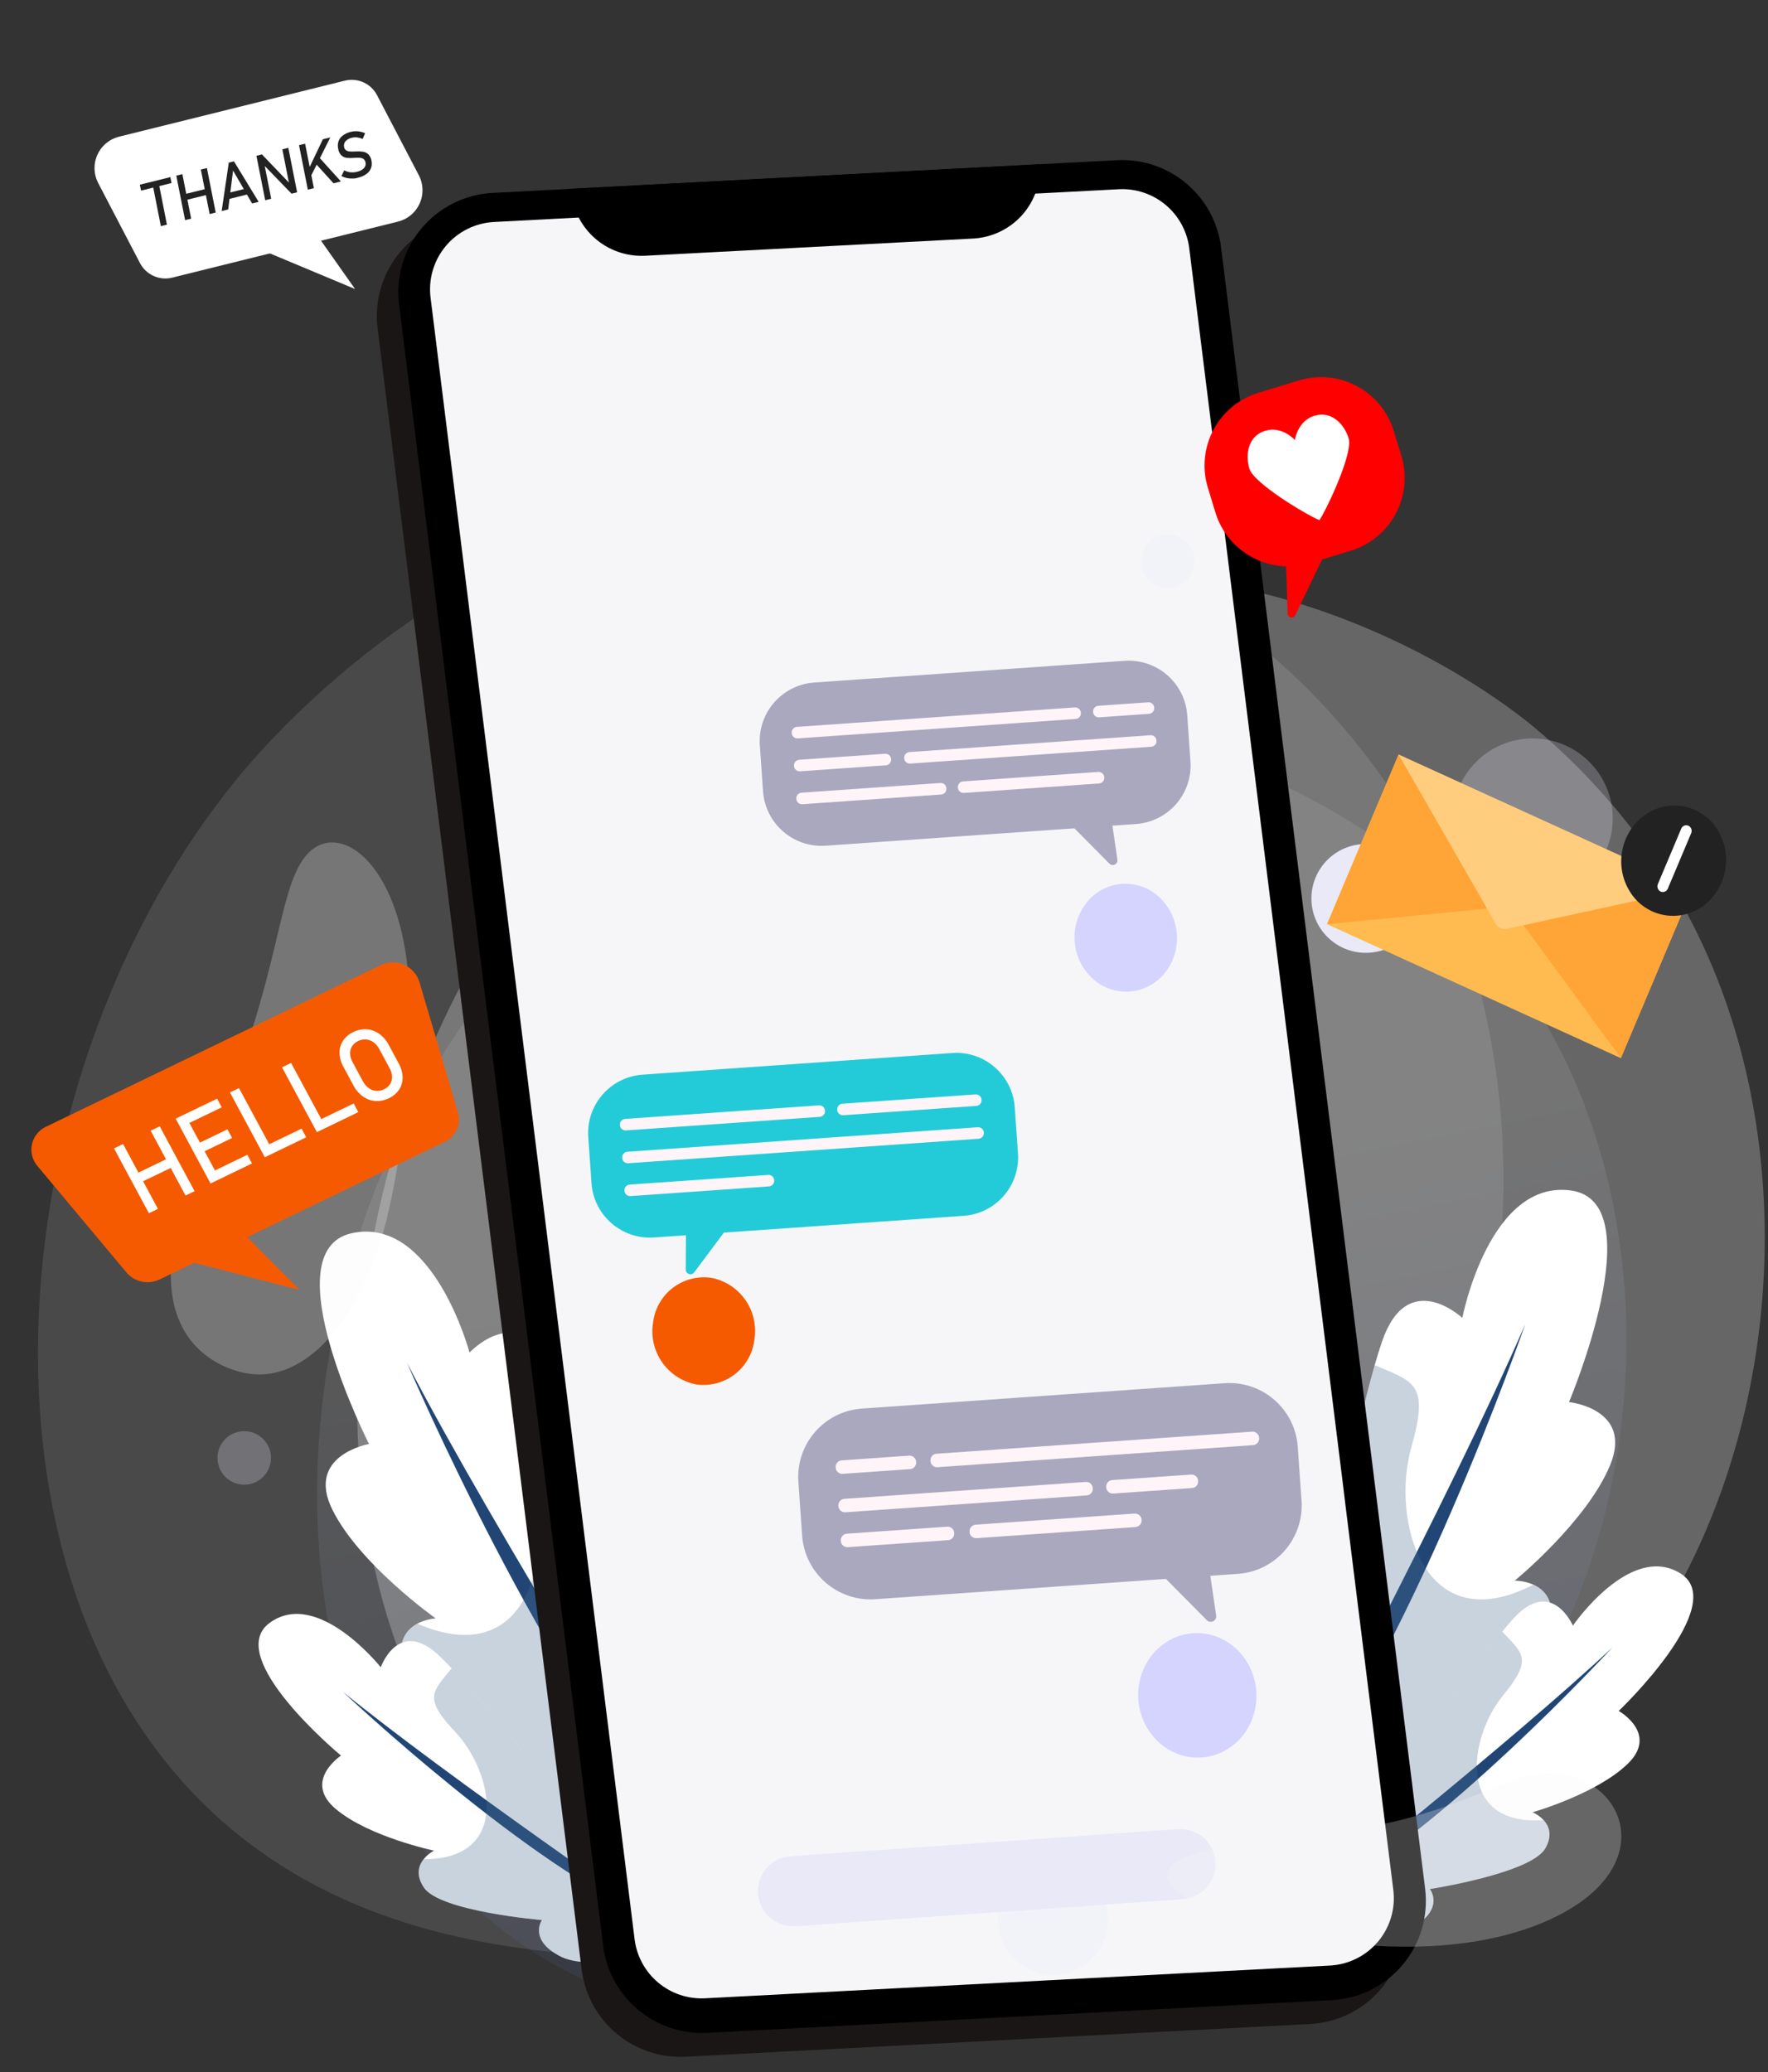 <svg width="343" height="402" viewBox="0 0 343 402" fill="none" xmlns="http://www.w3.org/2000/svg">
<rect x="0" y="0" width="343" height="402" fill="#333333" stroke="none"/>
<path opacity="0.11" d="M279.76 288.158C250.96 355.48 174.93 384.396 115.36 379.465C99.095 378.119 66.37 375.411 40.818 351.247C-8.253 304.842 -0.695 207.847 46.279 150.736C52.328 143.382 94.201 94.109 159.453 94.768C207.227 95.251 240.753 122.238 244.835 125.6C255.263 134.277 264.287 144.515 271.585 155.951C295.643 193.567 297.758 246.086 279.76 288.158Z" fill="white"/>
<path opacity="0.25" d="M330.919 297.019C303.255 361.681 230.231 389.454 173.019 384.719C157.397 383.426 125.965 380.825 101.419 357.619C54.287 313.047 61.546 219.881 106.665 165.03C112.476 157.966 152.694 110.64 215.365 111.273C261.251 111.737 293.458 137.658 297.374 140.887C307.391 149.219 316.059 159.051 323.07 170.034C346.17 206.163 348.206 256.612 330.919 297.019Z" fill="white"/>
<path opacity="0.09" d="M304.892 312.914C279.158 373.063 211.231 398.898 158.009 394.493C143.477 393.293 114.239 390.871 91.409 369.281C47.567 327.82 54.319 241.156 96.288 190.133C101.688 183.562 139.105 139.539 197.403 140.133C240.086 140.565 270.045 164.676 273.688 167.68C283.005 175.432 291.067 184.58 297.588 194.797C319.083 228.404 320.972 275.323 304.892 312.914Z" fill="url(#paint0_linear)"/>
<path d="M239.206 365.625C239.206 365.625 270.427 356.585 276.448 348.347C282.469 340.109 276.529 336.992 276.529 336.992C276.529 336.992 300.054 322.145 300.951 314.331C301.42 310.242 299.457 308.334 297.482 307.445C296.341 306.95 295.112 306.687 293.868 306.672C293.868 306.672 307.869 295.199 312.372 284.252C316.876 273.306 304.397 272.02 304.397 272.02C304.397 272.02 320.765 233.274 304.846 230.983C288.926 228.692 283.696 255.688 283.696 255.688C283.696 255.688 273.073 245.745 268.094 260.341C267.64 261.675 267.169 263.195 266.701 264.856C261.949 281.374 256.395 311.849 256.395 311.849C256.395 311.849 243.611 313.175 247.082 336.346C247.082 336.346 240.073 334.223 239.944 340.423C239.815 346.623 239.206 365.625 239.206 365.625Z" fill="white"/>
<path d="M249.746 350.286C248.897 351.284 281.312 290.649 295.91 256.892C295.91 256.892 272.835 323.134 249.746 350.286Z" fill="#214675"/>
<g style="mix-blend-mode:multiply" opacity="0.3">
<path d="M239.206 365.625C239.206 365.625 270.427 356.585 276.448 348.347C282.469 340.109 276.529 336.992 276.529 336.992C276.529 336.992 300.054 322.145 300.951 314.331C301.42 310.242 299.457 308.334 297.482 307.445C276.175 318.503 269.752 294.956 273.831 280.685C277.406 268.161 274.129 268.116 266.701 264.856C261.949 281.374 256.395 311.849 256.395 311.849C256.395 311.849 243.611 313.175 247.082 336.346C247.082 336.346 240.073 334.223 239.944 340.423C239.815 346.623 239.206 365.625 239.206 365.625Z" fill="#4A6C8F"/>
</g>
<path d="M244.872 374.626C244.872 374.626 267.845 377.577 274.118 373.902C280.39 370.226 277.395 366.501 277.395 366.501C277.395 366.501 296.985 363.472 299.788 358.621C301.255 356.081 300.513 354.277 299.475 353.131C298.869 352.484 298.14 351.964 297.331 351.601C297.331 351.601 309.737 348.076 315.786 342.204C321.835 336.332 314.044 331.945 314.044 331.945C314.044 331.945 335.739 311.26 325.984 305.245C316.228 299.231 305.149 315.392 305.149 315.392C305.149 315.392 301.026 305.879 293.63 314.007C292.956 314.749 292.216 315.61 291.439 316.562C283.645 326.011 271.368 344.354 271.368 344.354C271.368 344.354 262.635 341.594 258.334 357.725C258.334 357.725 254.355 354.347 252.511 358.364C250.666 362.381 244.872 374.626 244.872 374.626Z" fill="white"/>
<path d="M256.115 367.59C255.277 368.001 293.671 337.568 312.791 319.644C312.79 319.644 278.914 356.395 256.115 367.59Z" fill="#214675"/>
<g style="mix-blend-mode:multiply" opacity="0.3">
<path d="M244.872 374.626C244.872 374.626 267.845 377.577 274.118 373.902C280.39 370.226 277.395 366.501 277.395 366.501C277.395 366.501 296.985 363.472 299.788 358.622C301.255 356.082 300.513 354.278 299.475 353.132C282.412 354.312 284.894 337.098 291.61 328.927C297.5 321.755 295.371 320.793 291.442 316.557C283.645 326.011 271.368 344.354 271.368 344.354C271.368 344.354 262.635 341.594 258.333 357.725C258.333 357.725 254.355 354.347 252.511 358.364C250.666 362.381 244.872 374.626 244.872 374.626Z" fill="#4A6C8F"/>
</g>
<path d="M143.167 368.968C143.167 368.968 111.389 362.136 104.81 354.341C98.23 346.545 103.934 343.019 103.934 343.019C103.934 343.019 79.428 329.855 77.986 322.123C77.233 318.078 79.054 316.038 80.963 315.012C82.067 314.438 83.274 314.09 84.514 313.987C84.514 313.987 69.745 303.52 64.488 292.916C59.231 282.312 71.589 280.155 71.589 280.155C71.589 280.155 52.545 242.65 68.27 239.25C83.996 235.851 91.092 262.415 91.092 262.415C91.092 262.415 100.993 251.753 106.982 265.964C107.527 267.264 108.103 268.747 108.686 270.371C114.583 286.516 122.256 316.528 122.256 316.528C122.256 316.528 135.101 316.956 133.259 340.313C133.259 340.313 140.102 337.705 140.664 343.88C141.227 350.056 143.167 368.968 143.167 368.968Z" fill="white"/>
<path d="M131.579 354.404C132.496 355.341 95.916 297.123 78.992 264.471C78.992 264.471 106.646 328.934 131.579 354.404Z" fill="#214675"/>
<g style="mix-blend-mode:multiply" opacity="0.3">
<path d="M143.167 368.968C143.167 368.968 111.389 362.136 104.807 354.341C98.224 346.545 103.931 343.019 103.931 343.019C103.931 343.019 79.425 329.854 77.983 322.125C77.224 318.079 79.053 316.038 80.962 315.013C102.991 324.549 107.749 300.61 102.682 286.66C98.24 274.417 101.505 274.143 108.686 270.371C114.583 286.516 122.256 316.528 122.256 316.528C122.256 316.528 135.098 316.956 133.259 340.313C133.259 340.313 140.102 337.705 140.664 343.88C141.227 350.056 143.167 368.968 143.167 368.968Z" fill="#4A6C8F"/>
</g>
<path d="M138.144 378.344C138.144 378.344 115.434 382.896 108.92 379.668C102.405 376.441 105.134 372.516 105.134 372.516C105.134 372.516 85.382 370.865 82.245 366.223C80.604 363.792 81.218 361.94 82.173 360.724C82.732 360.036 83.423 359.466 84.204 359.047C84.204 359.047 71.581 356.399 65.135 350.964C58.69 345.53 66.155 340.608 66.155 340.608C66.155 340.608 43.066 321.493 52.376 314.81C61.686 308.128 73.87 323.474 73.87 323.474C73.87 323.474 77.317 313.695 85.262 321.286C85.987 321.98 86.785 322.786 87.627 323.681C96.063 332.562 109.594 350.001 109.594 350.001C109.594 350.001 118.112 346.636 123.532 362.427C123.532 362.427 127.264 358.779 129.385 362.657C131.507 366.534 138.144 378.344 138.144 378.344Z" fill="white"/>
<path d="M126.437 372.113C127.302 372.466 86.872 344.792 66.544 328.251C66.544 328.251 102.912 362.54 126.437 372.113Z" fill="#214675"/>
<g style="mix-blend-mode:multiply" opacity="0.3">
<path d="M138.144 378.344C138.144 378.344 115.434 382.896 108.92 379.668C102.405 376.441 105.134 372.516 105.134 372.516C105.134 372.516 85.38 370.865 82.244 366.223C80.603 363.792 81.216 361.94 82.172 360.724C99.275 360.707 95.595 343.709 88.325 336.028C81.948 329.291 84.004 328.185 87.628 323.681C96.064 332.562 109.595 350.001 109.595 350.001C109.595 350.001 118.113 346.636 123.533 362.427C123.533 362.427 127.265 358.779 129.386 362.657C131.508 366.534 138.144 378.344 138.144 378.344Z" fill="#4A6C8F"/>
</g>
<g style="mix-blend-mode:soft-light" opacity="0.3">
<g style="mix-blend-mode:soft-light" opacity="0.3">
<path d="M161.439 232.526C147.65 191.782 171.651 171.255 158.059 133.517C150.659 112.983 135.859 97.687 119.573 86.296L98.507 85.496C97.498 85.431 96.487 85.59 95.548 85.963C94.609 86.336 93.764 86.913 93.075 87.653C92.386 88.392 91.87 89.276 91.564 90.239C91.258 91.202 91.17 92.222 91.307 93.223L121.201 387.188C121.422 389.301 122.45 391.247 124.069 392.622C125.689 393.997 127.777 394.694 129.898 394.569L249.691 385.788C249.314 355.094 241.517 333.248 232.844 317.719C209.012 275.046 175.717 274.716 161.439 232.526Z" fill="#F4F7FA"/>
</g>
</g>
<path d="M254.202 392.682C256.844 392.544 259.429 391.863 261.796 390.681C264.163 389.5 266.261 387.844 267.961 385.816C269.66 383.789 270.923 381.433 271.672 378.896C272.42 376.358 272.639 373.694 272.313 371.069L232.717 52.57C232.101 47.742 229.686 43.325 225.955 40.199C222.224 37.073 217.452 35.47 212.59 35.709L91.364 42.062C88.722 42.2 86.137 42.882 83.769 44.063C81.402 45.245 79.304 46.901 77.605 48.929C75.906 50.957 74.643 53.313 73.894 55.851C73.146 58.388 72.928 61.053 73.254 63.678L112.848 382.174C113.465 387.002 115.879 391.42 119.61 394.545C123.341 397.671 128.113 399.275 132.974 399.036L254.202 392.682Z" fill="#1A1615"/>
<path d="M258.371 388.052C261.013 387.913 263.598 387.232 265.965 386.05C268.332 384.869 270.43 383.213 272.129 381.185C273.828 379.158 275.092 376.802 275.84 374.265C276.589 371.728 276.808 369.063 276.482 366.438L236.888 47.94C236.271 43.112 233.856 38.695 230.125 35.569C226.394 32.444 221.622 30.84 216.761 31.079L95.534 37.432C92.892 37.571 90.307 38.252 87.939 39.433C85.572 40.614 83.473 42.27 81.774 44.299C80.075 46.327 78.812 48.683 78.064 51.221C77.315 53.758 77.098 56.423 77.425 59.049L117.02 377.543C117.636 382.371 120.05 386.789 123.781 389.914C127.512 393.04 132.285 394.644 137.146 394.405L258.371 388.052Z" fill="black"/>
<path d="M83.529 57.749L83.998 61.503L88.946 101.329L94.172 143.37L95.728 155.873L99.027 182.519L114.569 307.477L123.116 376.249C123.526 379.531 125.164 382.537 127.7 384.661C130.236 386.785 133.482 387.87 136.785 387.697L258.009 381.344C259.803 381.251 261.559 380.789 263.167 379.987C264.776 379.185 266.201 378.06 267.355 376.683C268.509 375.305 269.367 373.705 269.875 371.981C270.383 370.258 270.531 368.448 270.308 366.664L265.984 331.909L261.079 292.453L260.55 288.091L248.961 194.839L242.473 142.644L230.721 48.163C230.311 44.88 228.673 41.875 226.138 39.751C223.602 37.627 220.356 36.542 217.052 36.715L95.828 43.068C94.033 43.163 92.278 43.626 90.671 44.428C89.063 45.231 87.638 46.356 86.485 47.733C85.331 49.111 84.473 50.711 83.965 52.434C83.456 54.157 83.308 55.967 83.529 57.749V57.749Z" fill="#F6F6F9"/>
<path d="M125.179 49.617L188.782 46.283C192.416 46.093 195.825 44.467 198.259 41.763C200.694 39.059 201.955 35.498 201.764 31.865L110.761 36.634C110.856 38.433 111.303 40.196 112.079 41.822C112.855 43.449 113.943 44.906 115.282 46.111C116.621 47.317 118.184 48.247 119.882 48.848C121.58 49.45 123.38 49.711 125.179 49.617Z" fill="url(#paint1_linear)"/>
<path d="M98.929 150.943L188.445 124.372C188.908 124.235 189.393 124.19 189.874 124.241C190.354 124.292 190.819 124.437 191.243 124.667C191.667 124.898 192.042 125.21 192.345 125.585C192.649 125.961 192.875 126.392 193.012 126.855L242.017 292.466C242.295 293.402 242.189 294.409 241.724 295.267C241.259 296.126 240.473 296.764 239.537 297.042L150.022 323.613C149.559 323.75 149.073 323.795 148.593 323.744C148.113 323.693 147.648 323.548 147.224 323.318C146.799 323.087 146.425 322.775 146.121 322.4C145.818 322.024 145.591 321.593 145.455 321.13L96.449 155.518C96.172 154.582 96.277 153.575 96.742 152.717C97.207 151.859 97.994 151.221 98.929 150.943V150.943Z" fill="#F6F6F9"/>
<path d="M237.571 268.361L167.231 273.28C159.901 273.792 154.374 280.15 154.887 287.48L155.617 297.925C156.13 305.255 162.488 310.782 169.818 310.269L240.158 305.351C247.488 304.838 253.015 298.48 252.502 291.15L251.772 280.705C251.26 273.375 244.902 267.848 237.571 268.361Z" fill="#AAA8BF"/>
<path d="M220.642 300.731L234.139 314.346C234.302 314.507 234.512 314.612 234.738 314.644C234.965 314.676 235.196 314.634 235.397 314.525C235.598 314.416 235.759 314.245 235.855 314.038C235.951 313.83 235.979 313.597 235.932 313.373L234.124 301.048L220.642 300.731Z" fill="#AAA8BF"/>
<path d="M243.127 280.374L181.846 284.659C181.507 284.673 181.177 284.553 180.928 284.324C180.678 284.095 180.529 283.777 180.514 283.439C180.482 283.102 180.585 282.766 180.801 282.505C181.016 282.244 181.326 282.079 181.663 282.046L242.944 277.761C243.283 277.746 243.613 277.866 243.863 278.095C244.112 278.324 244.261 278.642 244.277 278.98C244.309 279.317 244.206 279.654 243.99 279.915C243.775 280.176 243.464 280.341 243.127 280.374V280.374Z" fill="#FFF5F9"/>
<path d="M176.587 285.027L163.454 285.945C163.116 285.96 162.786 285.839 162.536 285.611C162.286 285.382 162.137 285.063 162.122 284.725C162.09 284.388 162.193 284.052 162.409 283.791C162.624 283.53 162.935 283.365 163.272 283.332L176.405 282.414C176.743 282.399 177.073 282.519 177.323 282.748C177.572 282.977 177.721 283.295 177.736 283.633C177.768 283.97 177.665 284.306 177.45 284.567C177.235 284.829 176.924 284.994 176.587 285.027V285.027Z" fill="#FFF5F9"/>
<path d="M220.33 296.265L189.425 298.426C189.087 298.44 188.757 298.32 188.507 298.092C188.258 297.863 188.109 297.545 188.094 297.207C188.062 296.869 188.164 296.533 188.38 296.272C188.595 296.011 188.906 295.846 189.243 295.813L220.147 293.652C220.485 293.638 220.816 293.758 221.065 293.987C221.315 294.215 221.464 294.534 221.479 294.872C221.511 295.209 221.408 295.545 221.192 295.806C220.977 296.067 220.667 296.232 220.33 296.265V296.265Z" fill="#FFF5F9"/>
<path d="M183.969 298.807L164.449 300.172C164.111 300.187 163.781 300.067 163.531 299.838C163.281 299.61 163.132 299.291 163.117 298.953C163.085 298.616 163.188 298.28 163.403 298.018C163.619 297.757 163.929 297.592 164.267 297.56L183.786 296.195C184.124 296.18 184.455 296.3 184.704 296.529C184.954 296.758 185.103 297.076 185.117 297.415C185.15 297.752 185.047 298.088 184.831 298.349C184.616 298.61 184.306 298.775 183.969 298.807V298.807Z" fill="#FFF5F9"/>
<path d="M210.855 290.127L163.976 293.405C163.638 293.419 163.307 293.299 163.057 293.07C162.808 292.842 162.659 292.523 162.644 292.185C162.612 291.848 162.715 291.512 162.931 291.251C163.146 290.989 163.456 290.825 163.793 290.792L210.672 287.514C211.01 287.5 211.34 287.62 211.59 287.848C211.839 288.077 211.988 288.395 212.003 288.733C212.035 289.07 211.933 289.406 211.717 289.667C211.502 289.929 211.192 290.094 210.855 290.127Z" fill="#FFF5F9"/>
<path d="M231.293 288.697L215.939 289.771C215.601 289.786 215.271 289.665 215.021 289.436C214.772 289.208 214.623 288.889 214.608 288.551C214.576 288.214 214.679 287.878 214.894 287.617C215.11 287.356 215.42 287.191 215.757 287.158L231.11 286.085C231.448 286.07 231.779 286.19 232.028 286.419C232.278 286.647 232.427 286.966 232.442 287.304C232.475 287.641 232.372 287.977 232.156 288.239C231.94 288.5 231.63 288.665 231.293 288.697V288.697Z" fill="#FFF5F9"/>
<path d="M233.127 340.974C239.447 340.532 244.193 334.778 243.727 328.123C243.262 321.468 237.761 316.431 231.442 316.873C225.122 317.315 220.376 323.068 220.841 329.723C221.307 336.379 226.807 341.416 233.127 340.974Z" fill="#D5D4FF"/>
<path d="M218.177 128.209L157.974 132.419C151.7 132.858 146.969 138.3 147.408 144.574L148.033 153.513C148.472 159.787 153.914 164.518 160.188 164.079L220.391 159.869C226.665 159.43 231.395 153.989 230.956 147.715L230.331 138.775C229.893 132.501 224.451 127.771 218.177 128.209Z" fill="#AAA8BF"/>
<path d="M203.688 155.915L215.24 167.568C215.38 167.705 215.559 167.794 215.753 167.821C215.947 167.848 216.144 167.813 216.316 167.719C216.487 167.626 216.625 167.48 216.707 167.303C216.79 167.126 216.814 166.927 216.775 166.735L215.228 156.186L203.688 155.915Z" fill="#AAA8BF"/>
<path d="M222.933 138.491L213.206 139.171C212.917 139.184 212.634 139.081 212.421 138.885C212.207 138.69 212.08 138.417 212.067 138.128C212.039 137.839 212.127 137.552 212.311 137.328C212.496 137.104 212.761 136.963 213.05 136.935L222.776 136.255C223.066 136.243 223.348 136.346 223.562 136.542C223.776 136.737 223.903 137.01 223.916 137.299C223.943 137.588 223.855 137.875 223.67 138.098C223.486 138.322 223.221 138.463 222.933 138.491V138.491Z" fill="#FFF5F9"/>
<path d="M208.705 139.486L154.74 143.259C154.451 143.272 154.168 143.169 153.955 142.973C153.741 142.778 153.614 142.505 153.6 142.216C153.573 141.928 153.661 141.64 153.845 141.417C154.03 141.193 154.295 141.052 154.584 141.024L208.552 137.25C208.841 137.238 209.124 137.34 209.338 137.536C209.551 137.732 209.679 138.004 209.692 138.294C209.719 138.583 209.63 138.871 209.445 139.094C209.26 139.317 208.994 139.458 208.705 139.486V139.486Z" fill="#FFF5F9"/>
<path d="M223.379 144.876L176.564 148.15C176.275 148.162 175.992 148.06 175.778 147.864C175.565 147.668 175.437 147.395 175.425 147.106C175.397 146.817 175.485 146.53 175.67 146.307C175.854 146.083 176.12 145.942 176.408 145.914L223.223 142.641C223.512 142.628 223.795 142.731 224.008 142.926C224.222 143.122 224.349 143.394 224.362 143.684C224.39 143.972 224.302 144.26 224.118 144.484C223.933 144.707 223.668 144.848 223.379 144.876Z" fill="#FFF5F9"/>
<path d="M171.894 148.476L155.187 149.645C154.897 149.657 154.614 149.554 154.401 149.358C154.187 149.163 154.06 148.89 154.047 148.601C154.02 148.312 154.108 148.025 154.292 147.802C154.477 147.578 154.742 147.437 155.03 147.409L171.737 146.241C172.027 146.228 172.309 146.331 172.523 146.527C172.737 146.722 172.864 146.995 172.877 147.284C172.904 147.572 172.816 147.86 172.632 148.083C172.448 148.307 172.182 148.448 171.894 148.476Z" fill="#FFF5F9"/>
<path d="M213.25 152.001L186.969 153.839C186.679 153.851 186.397 153.749 186.183 153.553C185.969 153.358 185.842 153.085 185.829 152.796C185.801 152.507 185.889 152.22 186.074 151.996C186.258 151.772 186.524 151.631 186.812 151.603L213.094 149.766C213.384 149.753 213.666 149.856 213.88 150.051C214.094 150.247 214.222 150.52 214.235 150.81C214.262 151.098 214.173 151.385 213.989 151.609C213.804 151.832 213.539 151.973 213.25 152.001V152.001Z" fill="#FFF5F9"/>
<path d="M182.615 154.143L155.633 156.03C155.344 156.043 155.061 155.94 154.847 155.744C154.634 155.549 154.506 155.276 154.494 154.987C154.466 154.699 154.554 154.411 154.739 154.187C154.923 153.964 155.188 153.823 155.477 153.795L182.459 151.908C182.748 151.895 183.031 151.998 183.245 152.194C183.459 152.389 183.586 152.662 183.599 152.952C183.627 153.24 183.538 153.528 183.354 153.751C183.169 153.974 182.904 154.115 182.615 154.143Z" fill="#FFF5F9"/>
<path d="M126.879 240.087L186.949 235.886C193.209 235.448 197.928 230.019 197.491 223.759L196.867 214.839C196.429 208.579 191 203.86 184.74 204.297L124.67 208.498C118.41 208.935 113.69 214.365 114.128 220.625L114.752 229.545C115.189 235.805 120.619 240.524 126.879 240.087Z" fill="#23CBD8"/>
<path d="M144.466 233.745L134.67 246.861C134.552 247.017 134.387 247.13 134.199 247.185C134.011 247.24 133.811 247.233 133.627 247.164C133.444 247.096 133.287 246.971 133.18 246.807C133.074 246.643 133.023 246.449 133.035 246.254L133.102 235.616L144.466 233.745Z" fill="#23CBD8"/>
<path d="M189.44 214.559L163.558 216.369C163.269 216.382 162.987 216.279 162.774 216.084C162.561 215.888 162.434 215.616 162.421 215.327C162.394 215.039 162.482 214.752 162.666 214.529C162.85 214.306 163.115 214.165 163.402 214.138L189.284 212.328C189.573 212.316 189.855 212.418 190.068 212.613C190.281 212.809 190.408 213.08 190.421 213.369C190.448 213.657 190.361 213.944 190.177 214.167C189.993 214.39 189.728 214.531 189.44 214.559V214.559Z" fill="#FFF5F9"/>
<path d="M159.066 216.683L121.399 219.317C121.11 219.33 120.829 219.227 120.615 219.031C120.402 218.836 120.276 218.564 120.263 218.275C120.235 217.987 120.323 217.701 120.507 217.478C120.691 217.255 120.956 217.114 121.243 217.086L158.91 214.452C159.199 214.439 159.481 214.542 159.694 214.737C159.908 214.932 160.035 215.204 160.048 215.493C160.075 215.781 159.988 216.068 159.804 216.291C159.62 216.515 159.354 216.656 159.066 216.683V216.683Z" fill="#FFF5F9"/>
<path d="M189.885 220.93L121.845 225.688C121.556 225.7 121.275 225.597 121.062 225.402C120.849 225.207 120.722 224.936 120.708 224.647C120.681 224.36 120.769 224.073 120.952 223.849C121.136 223.626 121.401 223.485 121.689 223.457L189.729 218.699C190.018 218.687 190.3 218.79 190.513 218.985C190.726 219.181 190.853 219.453 190.865 219.742C190.892 220.029 190.804 220.316 190.62 220.538C190.437 220.761 190.172 220.902 189.885 220.93V220.93Z" fill="#FFF5F9"/>
<path d="M149.214 230.176L122.29 232.059C122.002 232.071 121.72 231.969 121.507 231.774C121.294 231.578 121.167 231.307 121.154 231.018C121.127 230.73 121.214 230.443 121.398 230.22C121.582 229.998 121.847 229.857 122.134 229.829L149.058 227.946C149.346 227.933 149.629 228.036 149.842 228.231C150.055 228.426 150.182 228.698 150.195 228.987C150.222 229.275 150.134 229.562 149.95 229.785C149.766 230.008 149.501 230.149 149.214 230.176V230.176Z" fill="#FFF5F9"/>
<path d="M210.876 175.033C211.704 174.006 212.735 173.16 213.905 172.55C215.074 171.939 216.357 171.576 217.674 171.484C218.99 171.392 220.311 171.573 221.554 172.015C222.797 172.457 223.936 173.15 224.899 174.052C226.907 175.927 228.13 178.493 228.322 181.234C228.514 183.974 227.661 186.686 225.935 188.823C225.107 189.851 224.076 190.697 222.906 191.308C221.736 191.919 220.453 192.282 219.136 192.374C217.82 192.467 216.498 192.286 215.255 191.845C214.011 191.403 212.872 190.709 211.909 189.807C209.901 187.931 208.678 185.364 208.486 182.623C208.294 179.882 209.148 177.17 210.876 175.033V175.033Z" fill="#D5D4FF"/>
<path d="M126.709 256.53C126.872 255.209 127.299 253.934 127.964 252.782C128.629 251.629 129.519 250.622 130.581 249.82C131.643 249.018 132.856 248.437 134.147 248.113C135.437 247.789 136.78 247.727 138.095 247.932C140.765 248.477 143.118 250.038 144.658 252.286C146.198 254.534 146.803 257.293 146.347 259.979C146.184 261.3 145.758 262.575 145.092 263.728C144.427 264.88 143.537 265.888 142.475 266.69C141.413 267.492 140.2 268.073 138.91 268.397C137.619 268.721 136.276 268.783 134.961 268.578C132.291 268.033 129.937 266.471 128.398 264.223C126.858 261.975 126.252 259.216 126.709 256.53V256.53Z" fill="#F55A00"/>
<path d="M228.549 354.88L153.378 360.137C149.628 360.399 146.8 363.651 147.063 367.401C147.325 371.151 150.578 373.979 154.328 373.716L229.498 368.46C233.249 368.198 236.076 364.945 235.814 361.195C235.552 357.445 232.299 354.618 228.549 354.88Z" fill="#E9E9F7"/>
<path opacity="0.26" d="M74.408 238.817C68.843 258.145 58.008 268.687 47.319 266.345C39.219 264.569 24.419 255.713 39.939 222.621C55.459 189.529 53.249 170.586 60.616 164.796C66.616 160.085 76.929 167.683 79.091 187.863C81.004 205.689 77.017 229.752 74.408 238.817Z" fill="#F6F6F9"/>
<path opacity="0.26" d="M238.416 358.202C248.8 357.383 259.119 355.872 269.303 353.679C279.203 351.511 286.946 347.946 293.303 345.495C312.23 338.195 326.35 360.973 300.287 372.595C275.644 383.584 238.147 374.424 228.954 367.395C219.761 360.366 238.416 358.202 238.416 358.202Z" fill="#F6F6F9"/>
<path opacity="0.26" d="M297.357 174.308C305.929 174.308 312.878 167.359 312.878 158.787C312.878 150.215 305.929 143.266 297.357 143.266C288.785 143.266 281.836 150.215 281.836 158.787C281.836 167.359 288.785 174.308 297.357 174.308Z" fill="#E9E9F7"/>
<path d="M264.975 184.864C270.805 184.864 275.532 180.138 275.532 174.307C275.532 168.477 270.805 163.75 264.975 163.75C259.144 163.75 254.418 168.477 254.418 174.307C254.418 180.138 259.144 184.864 264.975 184.864Z" fill="#E9E9F7"/>
<path opacity="0.26" d="M231.753 108.9C231.752 109.926 231.448 110.929 230.878 111.783C230.307 112.636 229.497 113.301 228.549 113.693C227.601 114.086 226.558 114.189 225.551 113.988C224.545 113.788 223.62 113.294 222.894 112.568C222.169 111.843 221.675 110.918 221.474 109.912C221.274 108.905 221.377 107.862 221.769 106.914C222.162 105.966 222.827 105.155 223.68 104.585C224.533 104.015 225.536 103.71 226.563 103.71C227.939 103.71 229.259 104.257 230.232 105.23C231.206 106.204 231.753 107.524 231.753 108.9V108.9Z" fill="#E9E9F7"/>
<path opacity="0.26" d="M47.382 288.048C50.248 288.048 52.572 285.725 52.572 282.858C52.572 279.992 50.248 277.668 47.382 277.668C44.515 277.668 42.192 279.992 42.192 282.858C42.192 285.725 44.515 288.048 47.382 288.048Z" fill="#E9E9F7"/>
<path opacity="0.26" d="M204.308 383.167C210.196 383.167 214.97 378.394 214.97 372.505C214.97 366.617 210.196 361.843 204.308 361.843C198.419 361.843 193.646 366.617 193.646 372.505C193.646 378.394 198.419 383.167 204.308 383.167Z" fill="#E9E9F7"/>
<path d="M271.331 146.398L328.335 172.388L314.451 205.295L257.447 179.305L271.331 146.398Z" fill="#FFBB4F"/>
<path d="M271.332 146.398L292.897 175.838L257.455 179.306L271.332 146.398Z" fill="#FFA436"/>
<path d="M328.339 172.37L292.897 175.837L314.463 205.278L328.339 172.37Z" fill="#FFA436"/>
<path d="M328.34 172.37L292.265 180.226C291.871 180.31 291.459 180.265 291.092 180.097C290.725 179.93 290.421 179.649 290.225 179.296L271.332 146.398L328.34 172.37Z" fill="#FFCD7D"/>
<path d="M318.863 158.295C319.936 157.476 321.166 156.888 322.477 156.566C323.788 156.244 325.151 156.196 326.481 156.425C327.811 156.654 329.079 157.155 330.207 157.897C331.334 158.639 332.297 159.605 333.034 160.736C334.583 163.08 335.187 165.924 334.724 168.695C334.26 171.466 332.764 173.959 330.537 175.671C329.464 176.491 328.233 177.08 326.922 177.402C325.611 177.724 324.248 177.772 322.918 177.543C321.587 177.314 320.318 176.813 319.191 176.071C318.063 175.329 317.1 174.363 316.363 173.232C314.814 170.887 314.21 168.043 314.674 165.272C315.138 162.5 316.635 160.007 318.863 158.295V158.295Z" fill="#222222"/>
<path d="M321.766 172.648C321.647 172.486 321.573 172.296 321.55 172.097C321.527 171.898 321.557 171.697 321.635 171.512L326.164 160.777C326.215 160.646 326.293 160.526 326.391 160.425C326.49 160.324 326.608 160.244 326.738 160.19C326.869 160.136 327.008 160.109 327.149 160.11C327.291 160.111 327.43 160.141 327.559 160.197C327.82 160.324 328.021 160.547 328.121 160.819C328.221 161.091 328.211 161.391 328.095 161.656L323.566 172.395C323.515 172.527 323.437 172.646 323.339 172.747C323.24 172.848 323.122 172.928 322.991 172.982C322.861 173.036 322.721 173.064 322.58 173.063C322.439 173.061 322.299 173.032 322.17 172.975C322.01 172.902 321.871 172.789 321.766 172.648V172.648Z" fill="white"/>
<path d="M251.974 73.813L244.126 76.212C236.335 78.594 231.95 86.841 234.332 94.633L235.802 99.443C238.184 107.234 246.431 111.619 254.223 109.237L262.071 106.838C269.862 104.456 274.248 96.208 271.866 88.417L270.395 83.607C268.013 75.816 259.766 71.43 251.974 73.813Z" fill="#FF0000"/>
<path d="M259.173 102.984L251.262 119.401C251.183 119.555 251.054 119.678 250.896 119.749C250.738 119.82 250.561 119.836 250.393 119.793C250.226 119.75 250.077 119.652 249.973 119.513C249.868 119.375 249.814 119.206 249.818 119.033L249.373 105.98L259.173 102.984Z" fill="#FF0000"/>
<path d="M255.002 80.66C251.695 81.671 251.214 85.373 251.214 85.373C251.214 85.373 248.753 82.57 245.446 83.581C242.139 84.592 241.542 88.161 242.394 90.948C243.245 93.734 253.104 99.691 255.974 100.93C257.661 98.298 262.503 87.85 261.65 85.06C260.797 82.271 258.308 79.649 255.002 80.66Z" fill="white"/>
<path d="M86.323 221.513L30.862 248.281C29.786 248.776 28.577 248.901 27.423 248.636C26.268 248.37 25.235 247.73 24.483 246.815L7.336 226.311C6.833 225.749 6.466 225.078 6.265 224.351C6.063 223.624 6.033 222.86 6.175 222.119C6.318 221.378 6.629 220.68 7.086 220.079C7.542 219.478 8.132 218.991 8.807 218.655L73.983 187.198C74.685 186.88 75.446 186.716 76.217 186.716C76.987 186.717 77.749 186.883 78.45 187.202C79.151 187.522 79.776 187.988 80.283 188.568C80.789 189.149 81.165 189.832 81.386 190.57L88.818 215.764C89.16 216.862 89.097 218.047 88.638 219.102C88.18 220.157 87.359 221.013 86.323 221.513V221.513Z" fill="#F55A00"/>
<path d="M30.697 243.199L58.128 250.266L43.136 235.129L30.697 243.199Z" fill="#F55A00"/>
<path d="M22.123 222.806L23.878 221.958L30.641 234.533L28.886 235.38L22.123 222.806ZM26.198 227.822L33.141 224.471L34.044 226.149L27.1 229.499L26.198 227.822ZM29.23 219.374L30.985 218.526L37.748 231.104L35.993 231.952L29.23 219.374Z" fill="white"/>
<path d="M34.082 217.034L35.837 216.186L42.602 228.76L40.846 229.607L34.082 217.034ZM40.793 227.521L47.982 224.047L48.882 225.728L41.698 229.195L40.793 227.521ZM37.892 222.116L44.129 219.105L45.031 220.782L38.791 223.791L37.892 222.116ZM34.937 216.625L42.121 213.157L43.024 214.835L35.836 218.3L34.937 216.625Z" fill="white"/>
<path d="M44.613 211.951L46.369 211.104L53.133 223.678L51.377 224.525L44.613 211.951ZM51.353 222.424L58.509 218.968L59.411 220.645L52.255 224.101L51.353 222.424Z" fill="white"/>
<path d="M54.715 207.075L56.47 206.227L63.234 218.801L61.479 219.649L54.715 207.075ZM61.453 217.547L68.61 214.09L69.515 215.769L62.358 219.226L61.453 217.547Z" fill="white"/>
<path d="M72.828 213.61C71.955 213.548 71.117 213.243 70.408 212.73C69.629 212.161 68.994 211.417 68.553 210.559L66.637 206.996C66.168 206.172 65.905 205.246 65.873 204.298C65.85 203.456 66.085 202.627 66.545 201.922C67.042 201.188 67.732 200.605 68.539 200.238C69.347 199.83 70.25 199.645 71.154 199.701C72.027 199.763 72.866 200.068 73.575 200.582C74.354 201.151 74.99 201.895 75.431 202.753L77.347 206.313C77.816 207.137 78.078 208.063 78.11 209.011C78.133 209.851 77.899 210.679 77.441 211.383C76.944 212.119 76.252 212.703 75.444 213.07C74.635 213.479 73.732 213.665 72.828 213.61V213.61ZM75.683 210.325C75.952 209.896 76.084 209.395 76.06 208.89C76.032 208.311 75.868 207.746 75.582 207.241L73.603 203.559C73.334 203.034 72.949 202.577 72.478 202.223C72.056 201.907 71.555 201.715 71.031 201.668C70.494 201.627 69.956 201.734 69.475 201.976C68.996 202.194 68.588 202.544 68.299 202.985C68.031 203.414 67.9 203.914 67.923 204.42C67.951 205 68.115 205.565 68.402 206.069L70.384 209.751C70.653 210.276 71.038 210.733 71.509 211.087C71.93 211.404 72.432 211.596 72.957 211.641C73.493 211.682 74.029 211.576 74.509 211.334C74.989 211.116 75.396 210.766 75.684 210.325L75.683 210.325Z" fill="white"/>
<path d="M77.321 42.968L33.435 53.86C32.219 54.168 30.935 54.054 29.792 53.537C28.649 53.02 27.715 52.131 27.143 51.014L19.009 35.432C18.589 34.6 18.359 33.684 18.337 32.752C18.315 31.819 18.502 30.894 18.883 30.042C19.264 29.191 19.83 28.435 20.54 27.83C21.249 27.225 22.085 26.786 22.986 26.545L66.876 15.656C68.092 15.348 69.376 15.462 70.519 15.979C71.662 16.496 72.596 17.386 73.168 18.502L81.297 34.082C81.718 34.914 81.947 35.83 81.969 36.762C81.991 37.694 81.805 38.62 81.424 39.471C81.043 40.322 80.477 41.078 79.767 41.683C79.057 42.288 78.222 42.727 77.321 42.968V42.968Z" fill="white"/>
<path d="M47.639 47.187L68.886 56.079L60.391 44.022L47.639 47.187Z" fill="white"/>
<path d="M27.135 35.832L33.05 34.364L33.277 35.515L27.362 36.983L27.135 35.832ZM29.644 35.949L30.82 35.658L32.383 43.587L31.207 43.878L29.644 35.949Z" fill="#222222"/>
<path d="M34.203 34.078L35.379 33.786L37.086 42.418L35.909 42.71L34.203 34.078ZM35.684 37.706L40.339 36.547L40.566 37.698L35.913 38.853L35.684 37.706ZM38.965 32.896L40.141 32.605L41.845 41.236L40.669 41.527L38.965 32.896Z" fill="#222222"/>
<path d="M44.385 31.552L45.388 31.302L50.182 39.166L48.914 39.481L45.216 33.095L44.27 40.635L43.002 40.949L44.385 31.552ZM43.821 37.551L48.233 36.456L48.459 37.607L44.049 38.702L43.821 37.551Z" fill="#222222"/>
<path d="M49.746 30.221L50.813 29.955L56.229 35.61L56.119 35.799L54.776 28.969L55.938 28.684L57.641 37.309L56.562 37.576L51.176 32.019L51.284 31.831L52.613 38.557L51.45 38.842L49.746 30.221Z" fill="#222222"/>
<path d="M58.014 28.169L59.19 27.877L60.897 36.508L59.721 36.8L58.014 28.169ZM59.893 32.783L62.638 27.021L64.085 26.662L60.079 34.642L59.893 32.783ZM61.128 31.614L61.881 30.499L66.141 35.206L64.701 35.564L61.128 31.614Z" fill="#222222"/>
<path d="M68.879 34.619L68.314 34.635C67.95 34.647 67.586 34.612 67.231 34.53C66.884 34.449 66.549 34.322 66.235 34.155L66.785 33.046C67.15 33.248 67.552 33.377 67.967 33.425C68.4 33.471 68.839 33.438 69.26 33.329C69.767 33.232 70.234 32.99 70.604 32.631C70.743 32.486 70.844 32.31 70.898 32.117C70.951 31.923 70.956 31.72 70.912 31.524V31.524C70.876 31.266 70.745 31.031 70.543 30.866C70.347 30.724 70.117 30.64 69.877 30.62C69.552 30.594 69.225 30.593 68.9 30.617C68.887 30.616 68.874 30.617 68.861 30.62C68.848 30.624 68.835 30.625 68.822 30.624L68.732 30.628C68.254 30.668 67.774 30.669 67.296 30.631C66.911 30.59 66.548 30.43 66.259 30.173C65.899 29.82 65.669 29.356 65.605 28.856L65.607 28.851C65.496 28.366 65.521 27.86 65.681 27.388C65.849 26.941 66.144 26.553 66.53 26.273C66.994 25.939 67.521 25.702 68.079 25.577C68.375 25.504 68.679 25.464 68.984 25.458C69.292 25.454 69.6 25.483 69.902 25.545C70.224 25.611 70.537 25.71 70.838 25.84L70.356 26.968C70.019 26.813 69.661 26.71 69.293 26.661C68.962 26.617 68.625 26.636 68.3 26.715C67.818 26.807 67.376 27.047 67.035 27.4C66.903 27.551 66.809 27.731 66.761 27.925C66.712 28.12 66.711 28.323 66.758 28.518L66.756 28.523C66.773 28.651 66.816 28.774 66.883 28.884C66.95 28.994 67.039 29.09 67.144 29.164C67.349 29.297 67.585 29.375 67.829 29.39C68.184 29.411 68.541 29.411 68.896 29.39C68.912 29.39 68.928 29.39 68.944 29.389L68.989 29.387L69.055 29.384L69.121 29.381C69.57 29.357 70.021 29.378 70.466 29.444C70.839 29.508 71.185 29.681 71.459 29.941C71.789 30.283 72.002 30.721 72.068 31.192L72.07 31.204C72.176 31.684 72.141 32.184 71.969 32.645C71.788 33.094 71.481 33.482 71.086 33.761C70.603 34.099 70.059 34.34 69.484 34.469L68.879 34.619Z" fill="#222222"/>
<defs>
<linearGradient id="paint0_linear" x1="157.541" y1="239.007" x2="188.726" y2="394.934" gradientUnits="userSpaceOnUse">
<stop stop-color="white"/>
<stop offset="1" stop-color="#5274EB"/>
</linearGradient>
<linearGradient id="paint1_linear" x1="202.123" y1="38.715" x2="111.12" y2="43.484" gradientUnits="userSpaceOnUse">
<stop/>
<stop offset="1"/>
</linearGradient>
</defs>
</svg>
